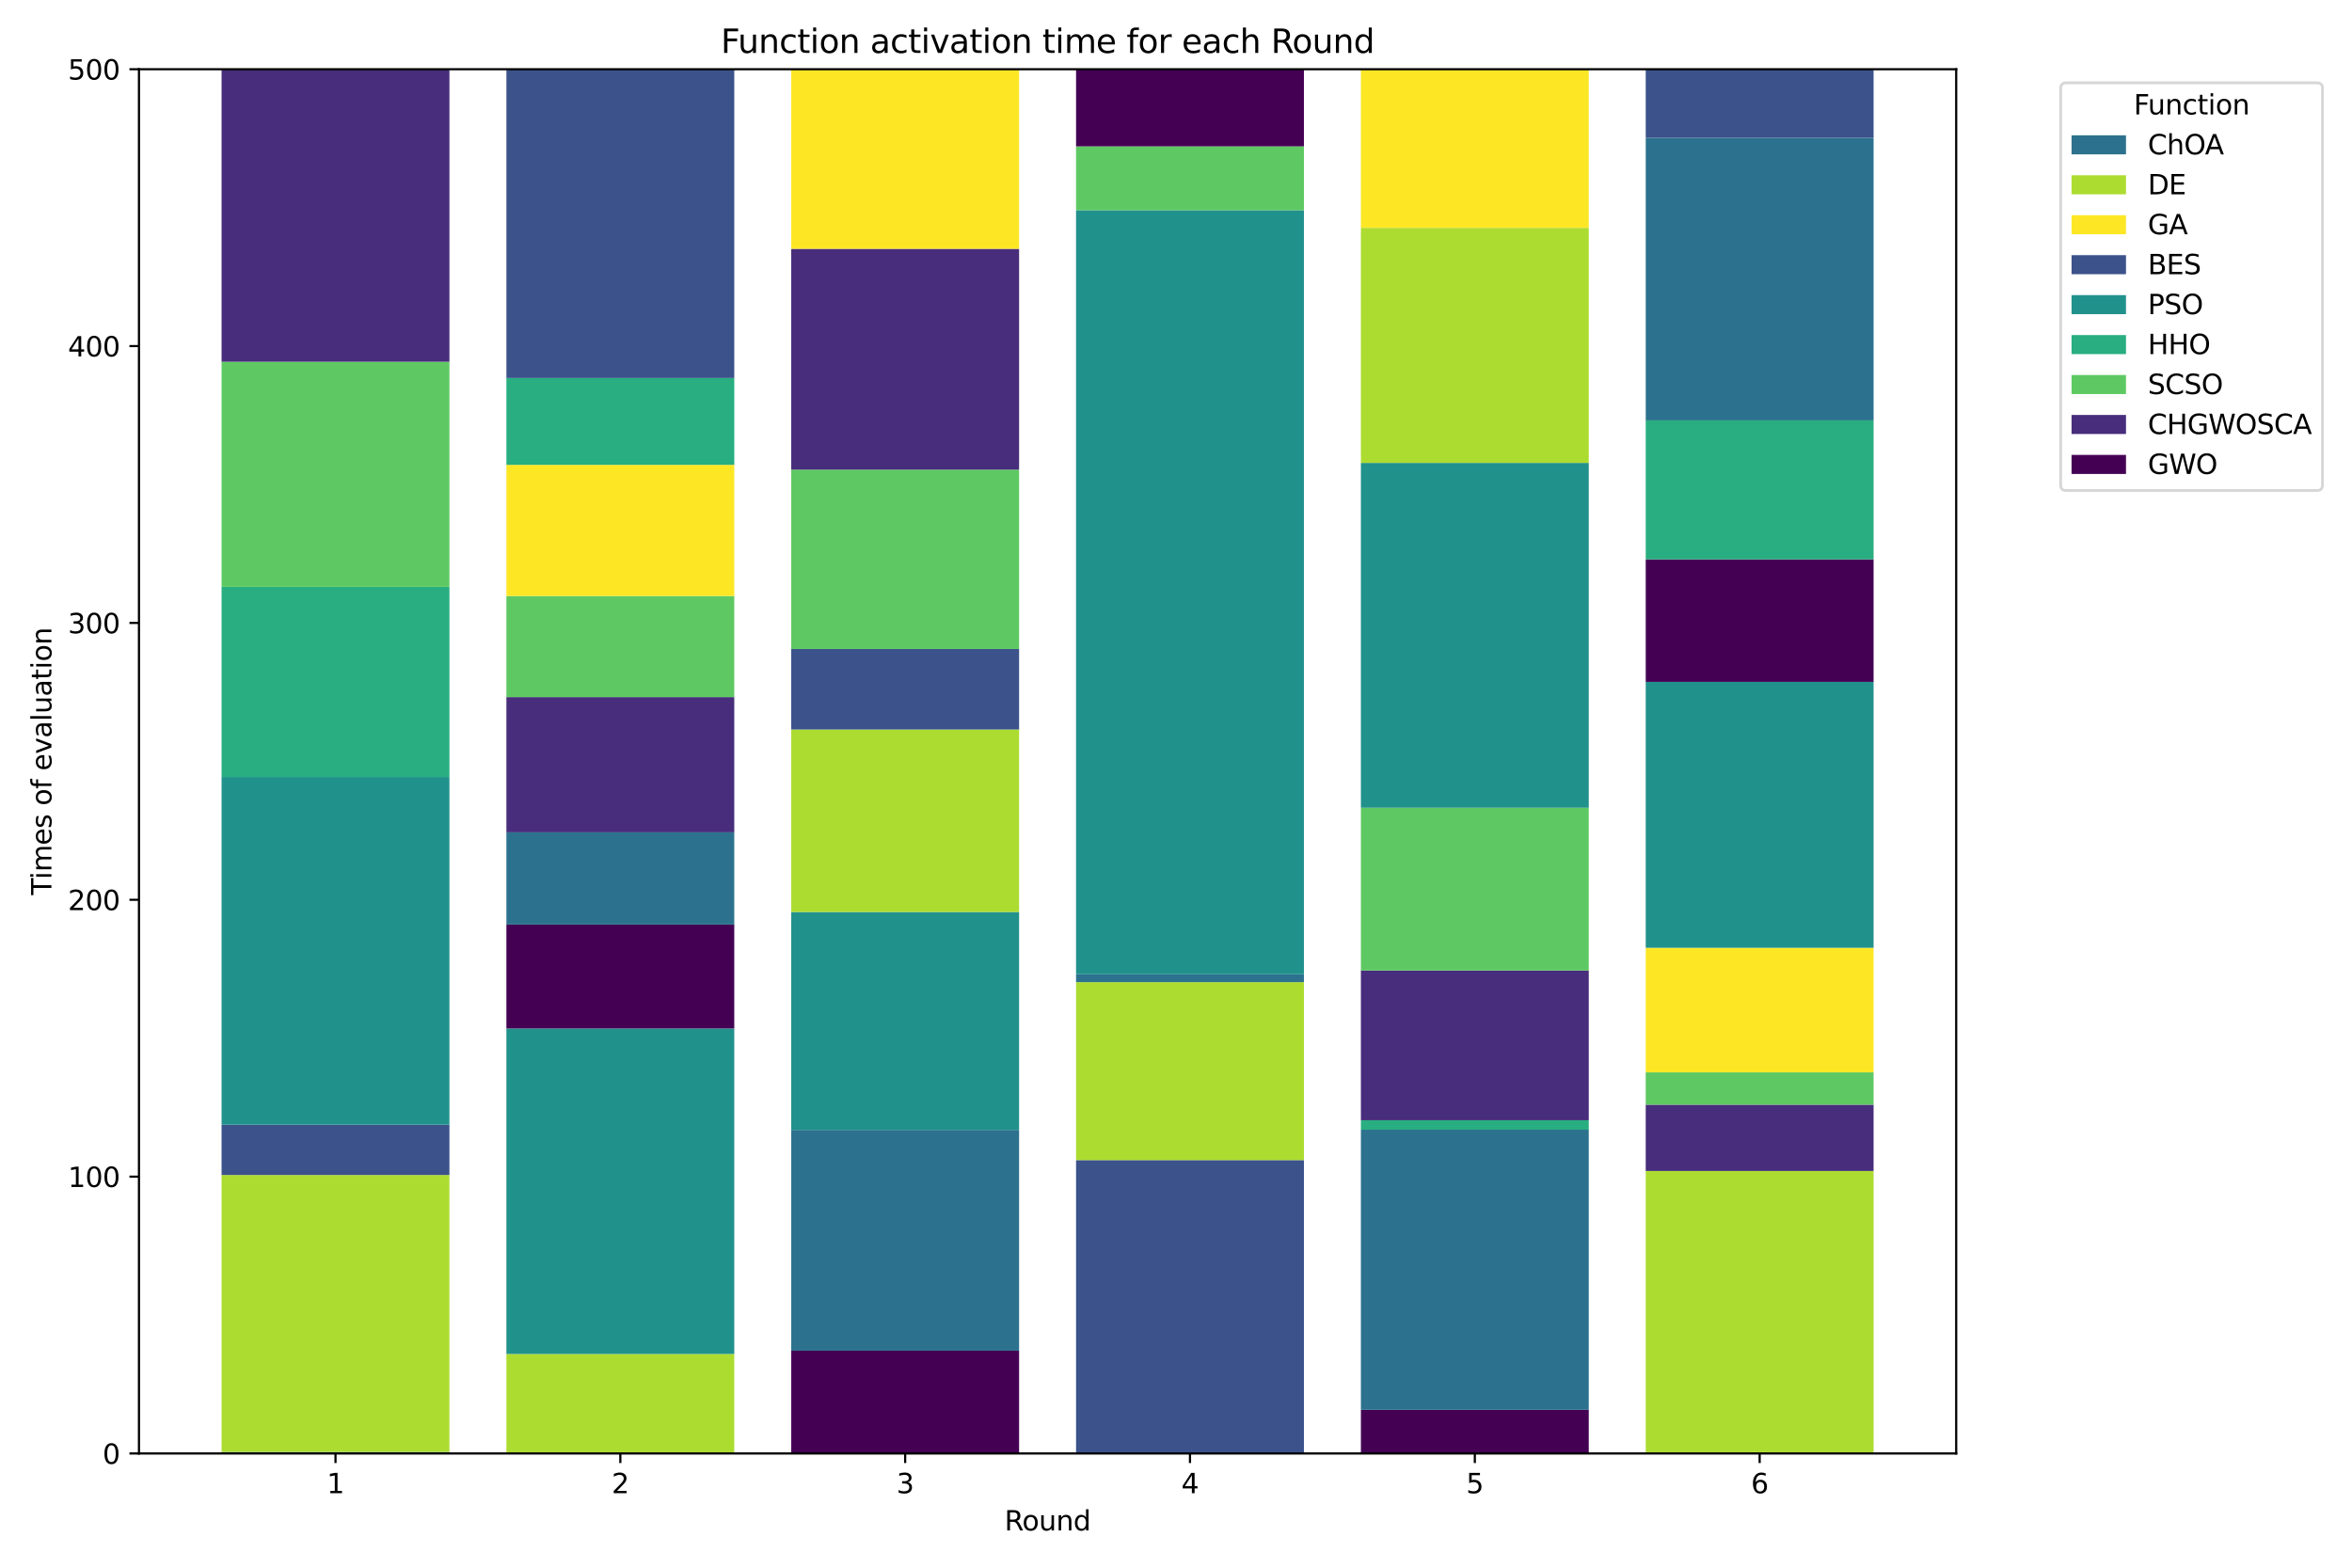 <?xml version="1.0" encoding="utf-8" standalone="no"?>
<!DOCTYPE svg PUBLIC "-//W3C//DTD SVG 1.1//EN"
  "http://www.w3.org/Graphics/SVG/1.1/DTD/svg11.dtd">
<svg xmlns:xlink="http://www.w3.org/1999/xlink" width="864pt" height="576pt" viewBox="0 0 864 576" xmlns="http://www.w3.org/2000/svg" version="1.1">
 <defs>
  <style type="text/css">*{stroke-linejoin: round; stroke-linecap: butt}</style>
 </defs>
 <g id="figure_1">
  <g id="patch_1">
   <path d="M 0 576 
L 864 576 
L 864 0 
L 0 0 
z
" style="fill: #ffffff"/>
  </g>
  <g id="axes_1">
   <g id="patch_2">
    <path d="M 51.05 534.04 
L 718.6 534.04 
L 718.6 25.44 
L 51.05 25.44 
z
" style="fill: #ffffff"/>
   </g>
   <g id="patch_3">
    <path d="M 81.393 534.04 
L 165.099 534.04 
L 165.099 533.476 
L 81.393 533.476 
z
" clip-path="url(#p4aff0334de)" style="fill: #2c728e"/>
   </g>
   <g id="patch_4">
    <path d="M 81.393 533.476 
L 165.099 533.476 
L 165.099 431.709 
L 81.393 431.709 
z
" clip-path="url(#p4aff0334de)" style="fill: #addc30"/>
   </g>
   <g id="patch_5">
    <path d="M 81.393 431.709 
L 165.099 431.709 
L 165.099 431.709 
L 81.393 431.709 
z
" clip-path="url(#p4aff0334de)" style="fill: #fde725"/>
   </g>
   <g id="patch_6">
    <path d="M 81.393 431.709 
L 165.099 431.709 
L 165.099 413.24 
L 81.393 413.24 
z
" clip-path="url(#p4aff0334de)" style="fill: #3b528b"/>
   </g>
   <g id="patch_7">
    <path d="M 81.393 413.24 
L 165.099 413.24 
L 165.099 285.485 
L 81.393 285.485 
z
" clip-path="url(#p4aff0334de)" style="fill: #21918c"/>
   </g>
   <g id="patch_8">
    <path d="M 81.393 285.485 
L 165.099 285.485 
L 165.099 215.614 
L 81.393 215.614 
z
" clip-path="url(#p4aff0334de)" style="fill: #28ae80"/>
   </g>
   <g id="patch_9">
    <path d="M 81.393 215.614 
L 165.099 215.614 
L 165.099 132.909 
L 81.393 132.909 
z
" clip-path="url(#p4aff0334de)" style="fill: #5ec962"/>
   </g>
   <g id="patch_10">
    <path d="M 81.393 132.909 
L 165.099 132.909 
L 165.099 25.44 
L 81.393 25.44 
z
" clip-path="url(#p4aff0334de)" style="fill: #472d7b"/>
   </g>
   <g id="patch_11">
    <path d="M 81.393 25.44 
L 165.099 25.44 
L 165.099 25.44 
L 81.393 25.44 
z
" clip-path="url(#p4aff0334de)" style="fill: #440154"/>
   </g>
   <g id="patch_12">
    <path d="M 186.025 534.04 
L 269.73 534.04 
L 269.73 497.482 
L 186.025 497.482 
z
" clip-path="url(#p4aff0334de)" style="fill: #addc30"/>
   </g>
   <g id="patch_13">
    <path d="M 186.025 497.482 
L 269.73 497.482 
L 269.73 377.882 
L 186.025 377.882 
z
" clip-path="url(#p4aff0334de)" style="fill: #21918c"/>
   </g>
   <g id="patch_14">
    <path d="M 186.025 377.882 
L 269.73 377.882 
L 269.73 339.694 
L 186.025 339.694 
z
" clip-path="url(#p4aff0334de)" style="fill: #440154"/>
   </g>
   <g id="patch_15">
    <path d="M 186.025 339.694 
L 269.73 339.694 
L 269.73 305.816 
L 186.025 305.816 
z
" clip-path="url(#p4aff0334de)" style="fill: #2c728e"/>
   </g>
   <g id="patch_16">
    <path d="M 186.025 305.816 
L 269.73 305.816 
L 269.73 256.133 
L 186.025 256.133 
z
" clip-path="url(#p4aff0334de)" style="fill: #472d7b"/>
   </g>
   <g id="patch_17">
    <path d="M 186.025 256.133 
L 269.73 256.133 
L 269.73 218.986 
L 186.025 218.986 
z
" clip-path="url(#p4aff0334de)" style="fill: #5ec962"/>
   </g>
   <g id="patch_18">
    <path d="M 186.025 218.986 
L 269.73 218.986 
L 269.73 170.788 
L 186.025 170.788 
z
" clip-path="url(#p4aff0334de)" style="fill: #fde725"/>
   </g>
   <g id="patch_19">
    <path d="M 186.025 170.788 
L 269.73 170.788 
L 269.73 138.895 
L 186.025 138.895 
z
" clip-path="url(#p4aff0334de)" style="fill: #28ae80"/>
   </g>
   <g id="patch_20">
    <path d="M 186.025 138.895 
L 269.73 138.895 
L 269.73 25.44 
L 186.025 25.44 
z
" clip-path="url(#p4aff0334de)" style="fill: #3b528b"/>
   </g>
   <g id="patch_21">
    <path d="M 290.657 534.04 
L 374.362 534.04 
L 374.362 496.277 
L 290.657 496.277 
z
" clip-path="url(#p4aff0334de)" style="fill: #440154"/>
   </g>
   <g id="patch_22">
    <path d="M 290.657 496.277 
L 374.362 496.277 
L 374.362 415.135 
L 290.657 415.135 
z
" clip-path="url(#p4aff0334de)" style="fill: #2c728e"/>
   </g>
   <g id="patch_23">
    <path d="M 290.657 415.135 
L 374.362 415.135 
L 374.362 415.135 
L 290.657 415.135 
z
" clip-path="url(#p4aff0334de)" style="fill: #28ae80"/>
   </g>
   <g id="patch_24">
    <path d="M 290.657 415.135 
L 374.362 415.135 
L 374.362 335.074 
L 290.657 335.074 
z
" clip-path="url(#p4aff0334de)" style="fill: #21918c"/>
   </g>
   <g id="patch_25">
    <path d="M 290.657 335.074 
L 374.362 335.074 
L 374.362 268.033 
L 290.657 268.033 
z
" clip-path="url(#p4aff0334de)" style="fill: #addc30"/>
   </g>
   <g id="patch_26">
    <path d="M 290.657 268.033 
L 374.362 268.033 
L 374.362 238.459 
L 290.657 238.459 
z
" clip-path="url(#p4aff0334de)" style="fill: #3b528b"/>
   </g>
   <g id="patch_27">
    <path d="M 290.657 238.459 
L 374.362 238.459 
L 374.362 172.562 
L 290.657 172.562 
z
" clip-path="url(#p4aff0334de)" style="fill: #5ec962"/>
   </g>
   <g id="patch_28">
    <path d="M 290.657 172.562 
L 374.362 172.562 
L 374.362 91.42 
L 290.657 91.42 
z
" clip-path="url(#p4aff0334de)" style="fill: #472d7b"/>
   </g>
   <g id="patch_29">
    <path d="M 290.657 91.42 
L 374.362 91.42 
L 374.362 25.44 
L 290.657 25.44 
z
" clip-path="url(#p4aff0334de)" style="fill: #fde725"/>
   </g>
   <g id="patch_30">
    <path d="M 395.288 534.04 
L 478.993 534.04 
L 478.993 426.24 
L 395.288 426.24 
z
" clip-path="url(#p4aff0334de)" style="fill: #3b528b"/>
   </g>
   <g id="patch_31">
    <path d="M 395.288 426.24 
L 478.993 426.24 
L 478.993 360.857 
L 395.288 360.857 
z
" clip-path="url(#p4aff0334de)" style="fill: #addc30"/>
   </g>
   <g id="patch_32">
    <path d="M 395.288 360.857 
L 478.993 360.857 
L 478.993 360.857 
L 395.288 360.857 
z
" clip-path="url(#p4aff0334de)" style="fill: #fde725"/>
   </g>
   <g id="patch_33">
    <path d="M 395.288 360.857 
L 478.993 360.857 
L 478.993 357.964 
L 395.288 357.964 
z
" clip-path="url(#p4aff0334de)" style="fill: #2c728e"/>
   </g>
   <g id="patch_34">
    <path d="M 395.288 357.964 
L 478.993 357.964 
L 478.993 77.224 
L 395.288 77.224 
z
" clip-path="url(#p4aff0334de)" style="fill: #21918c"/>
   </g>
   <g id="patch_35">
    <path d="M 395.288 77.224 
L 478.993 77.224 
L 478.993 77.224 
L 395.288 77.224 
z
" clip-path="url(#p4aff0334de)" style="fill: #28ae80"/>
   </g>
   <g id="patch_36">
    <path d="M 395.288 77.224 
L 478.993 77.224 
L 478.993 77.224 
L 395.288 77.224 
z
" clip-path="url(#p4aff0334de)" style="fill: #472d7b"/>
   </g>
   <g id="patch_37">
    <path d="M 395.288 77.224 
L 478.993 77.224 
L 478.993 53.772 
L 395.288 53.772 
z
" clip-path="url(#p4aff0334de)" style="fill: #5ec962"/>
   </g>
   <g id="patch_38">
    <path d="M 395.288 53.772 
L 478.993 53.772 
L 478.993 25.44 
L 395.288 25.44 
z
" clip-path="url(#p4aff0334de)" style="fill: #440154"/>
   </g>
   <g id="patch_39">
    <path d="M 499.92 534.04 
L 583.625 534.04 
L 583.625 517.993 
L 499.92 517.993 
z
" clip-path="url(#p4aff0334de)" style="fill: #440154"/>
   </g>
   <g id="patch_40">
    <path d="M 499.92 517.993 
L 583.625 517.993 
L 583.625 415.073 
L 499.92 415.073 
z
" clip-path="url(#p4aff0334de)" style="fill: #2c728e"/>
   </g>
   <g id="patch_41">
    <path d="M 499.92 415.073 
L 583.625 415.073 
L 583.625 411.594 
L 499.92 411.594 
z
" clip-path="url(#p4aff0334de)" style="fill: #28ae80"/>
   </g>
   <g id="patch_42">
    <path d="M 499.92 411.594 
L 583.625 411.594 
L 583.625 356.561 
L 499.92 356.561 
z
" clip-path="url(#p4aff0334de)" style="fill: #472d7b"/>
   </g>
   <g id="patch_43">
    <path d="M 499.92 356.561 
L 583.625 356.561 
L 583.625 356.561 
L 499.92 356.561 
z
" clip-path="url(#p4aff0334de)" style="fill: #3b528b"/>
   </g>
   <g id="patch_44">
    <path d="M 499.92 356.561 
L 583.625 356.561 
L 583.625 296.783 
L 499.92 296.783 
z
" clip-path="url(#p4aff0334de)" style="fill: #5ec962"/>
   </g>
   <g id="patch_45">
    <path d="M 499.92 296.783 
L 583.625 296.783 
L 583.625 170.084 
L 499.92 170.084 
z
" clip-path="url(#p4aff0334de)" style="fill: #21918c"/>
   </g>
   <g id="patch_46">
    <path d="M 499.92 170.084 
L 583.625 170.084 
L 583.625 83.714 
L 499.92 83.714 
z
" clip-path="url(#p4aff0334de)" style="fill: #addc30"/>
   </g>
   <g id="patch_47">
    <path d="M 499.92 83.714 
L 583.625 83.714 
L 583.625 25.44 
L 499.92 25.44 
z
" clip-path="url(#p4aff0334de)" style="fill: #fde725"/>
   </g>
   <g id="patch_48">
    <path d="M 604.551 534.04 
L 688.257 534.04 
L 688.257 430.233 
L 604.551 430.233 
z
" clip-path="url(#p4aff0334de)" style="fill: #addc30"/>
   </g>
   <g id="patch_49">
    <path d="M 604.551 430.233 
L 688.257 430.233 
L 688.257 405.88 
L 604.551 405.88 
z
" clip-path="url(#p4aff0334de)" style="fill: #472d7b"/>
   </g>
   <g id="patch_50">
    <path d="M 604.551 405.88 
L 688.257 405.88 
L 688.257 394.003 
L 604.551 394.003 
z
" clip-path="url(#p4aff0334de)" style="fill: #5ec962"/>
   </g>
   <g id="patch_51">
    <path d="M 604.551 394.003 
L 688.257 394.003 
L 688.257 348.238 
L 604.551 348.238 
z
" clip-path="url(#p4aff0334de)" style="fill: #fde725"/>
   </g>
   <g id="patch_52">
    <path d="M 604.551 348.238 
L 688.257 348.238 
L 688.257 250.541 
L 604.551 250.541 
z
" clip-path="url(#p4aff0334de)" style="fill: #21918c"/>
   </g>
   <g id="patch_53">
    <path d="M 604.551 250.541 
L 688.257 250.541 
L 688.257 205.508 
L 604.551 205.508 
z
" clip-path="url(#p4aff0334de)" style="fill: #440154"/>
   </g>
   <g id="patch_54">
    <path d="M 604.551 205.508 
L 688.257 205.508 
L 688.257 154.458 
L 604.551 154.458 
z
" clip-path="url(#p4aff0334de)" style="fill: #28ae80"/>
   </g>
   <g id="patch_55">
    <path d="M 604.551 154.458 
L 688.257 154.458 
L 688.257 50.652 
L 604.551 50.652 
z
" clip-path="url(#p4aff0334de)" style="fill: #2c728e"/>
   </g>
   <g id="patch_56">
    <path d="M 604.551 50.652 
L 688.257 50.652 
L 688.257 25.44 
L 604.551 25.44 
z
" clip-path="url(#p4aff0334de)" style="fill: #3b528b"/>
   </g>
   <g id="matplotlib.axis_1">
    <g id="xtick_1">
     <g id="line2d_1">
      <defs>
       <path id="m557714755a" d="M 0 0 
L 0 3.5 
" style="stroke: #000000; stroke-width: 0.8"/>
      </defs>
      <g>
       <use xlink:href="#m557714755a" x="123.246" y="534.04" style="stroke: #000000; stroke-width: 0.8"/>
      </g>
     </g>
     <g id="text_1">
      <!-- 1 -->
      <g transform="translate(120.065 548.638) scale(0.1 -0.1)">
       <defs>
        <path id="DejaVuSans-31" d="M 794 531 
L 1825 531 
L 1825 4091 
L 703 3866 
L 703 4441 
L 1819 4666 
L 2450 4666 
L 2450 531 
L 3481 531 
L 3481 0 
L 794 0 
L 794 531 
z
" transform="scale(0.016)"/>
       </defs>
       <use xlink:href="#DejaVuSans-31"/>
      </g>
     </g>
    </g>
    <g id="xtick_2">
     <g id="line2d_2">
      <g>
       <use xlink:href="#m557714755a" x="227.878" y="534.04" style="stroke: #000000; stroke-width: 0.8"/>
      </g>
     </g>
     <g id="text_2">
      <!-- 2 -->
      <g transform="translate(224.696 548.638) scale(0.1 -0.1)">
       <defs>
        <path id="DejaVuSans-32" d="M 1228 531 
L 3431 531 
L 3431 0 
L 469 0 
L 469 531 
Q 828 903 1448 1529 
Q 2069 2156 2228 2338 
Q 2531 2678 2651 2914 
Q 2772 3150 2772 3378 
Q 2772 3750 2511 3984 
Q 2250 4219 1831 4219 
Q 1534 4219 1204 4116 
Q 875 4013 500 3803 
L 500 4441 
Q 881 4594 1212 4672 
Q 1544 4750 1819 4750 
Q 2544 4750 2975 4387 
Q 3406 4025 3406 3419 
Q 3406 3131 3298 2873 
Q 3191 2616 2906 2266 
Q 2828 2175 2409 1742 
Q 1991 1309 1228 531 
z
" transform="scale(0.016)"/>
       </defs>
       <use xlink:href="#DejaVuSans-32"/>
      </g>
     </g>
    </g>
    <g id="xtick_3">
     <g id="line2d_3">
      <g>
       <use xlink:href="#m557714755a" x="332.509" y="534.04" style="stroke: #000000; stroke-width: 0.8"/>
      </g>
     </g>
     <g id="text_3">
      <!-- 3 -->
      <g transform="translate(329.328 548.638) scale(0.1 -0.1)">
       <defs>
        <path id="DejaVuSans-33" d="M 2597 2516 
Q 3050 2419 3304 2112 
Q 3559 1806 3559 1356 
Q 3559 666 3084 287 
Q 2609 -91 1734 -91 
Q 1441 -91 1130 -33 
Q 819 25 488 141 
L 488 750 
Q 750 597 1062 519 
Q 1375 441 1716 441 
Q 2309 441 2620 675 
Q 2931 909 2931 1356 
Q 2931 1769 2642 2001 
Q 2353 2234 1838 2234 
L 1294 2234 
L 1294 2753 
L 1863 2753 
Q 2328 2753 2575 2939 
Q 2822 3125 2822 3475 
Q 2822 3834 2567 4026 
Q 2313 4219 1838 4219 
Q 1578 4219 1281 4162 
Q 984 4106 628 3988 
L 628 4550 
Q 988 4650 1302 4700 
Q 1616 4750 1894 4750 
Q 2613 4750 3031 4423 
Q 3450 4097 3450 3541 
Q 3450 3153 3228 2886 
Q 3006 2619 2597 2516 
z
" transform="scale(0.016)"/>
       </defs>
       <use xlink:href="#DejaVuSans-33"/>
      </g>
     </g>
    </g>
    <g id="xtick_4">
     <g id="line2d_4">
      <g>
       <use xlink:href="#m557714755a" x="437.141" y="534.04" style="stroke: #000000; stroke-width: 0.8"/>
      </g>
     </g>
     <g id="text_4">
      <!-- 4 -->
      <g transform="translate(433.96 548.638) scale(0.1 -0.1)">
       <defs>
        <path id="DejaVuSans-34" d="M 2419 4116 
L 825 1625 
L 2419 1625 
L 2419 4116 
z
M 2253 4666 
L 3047 4666 
L 3047 1625 
L 3713 1625 
L 3713 1100 
L 3047 1100 
L 3047 0 
L 2419 0 
L 2419 1100 
L 313 1100 
L 313 1709 
L 2253 4666 
z
" transform="scale(0.016)"/>
       </defs>
       <use xlink:href="#DejaVuSans-34"/>
      </g>
     </g>
    </g>
    <g id="xtick_5">
     <g id="line2d_5">
      <g>
       <use xlink:href="#m557714755a" x="541.772" y="534.04" style="stroke: #000000; stroke-width: 0.8"/>
      </g>
     </g>
     <g id="text_5">
      <!-- 5 -->
      <g transform="translate(538.591 548.638) scale(0.1 -0.1)">
       <defs>
        <path id="DejaVuSans-35" d="M 691 4666 
L 3169 4666 
L 3169 4134 
L 1269 4134 
L 1269 2991 
Q 1406 3038 1543 3061 
Q 1681 3084 1819 3084 
Q 2600 3084 3056 2656 
Q 3513 2228 3513 1497 
Q 3513 744 3044 326 
Q 2575 -91 1722 -91 
Q 1428 -91 1123 -41 
Q 819 9 494 109 
L 494 744 
Q 775 591 1075 516 
Q 1375 441 1709 441 
Q 2250 441 2565 725 
Q 2881 1009 2881 1497 
Q 2881 1984 2565 2268 
Q 2250 2553 1709 2553 
Q 1456 2553 1204 2497 
Q 953 2441 691 2322 
L 691 4666 
z
" transform="scale(0.016)"/>
       </defs>
       <use xlink:href="#DejaVuSans-35"/>
      </g>
     </g>
    </g>
    <g id="xtick_6">
     <g id="line2d_6">
      <g>
       <use xlink:href="#m557714755a" x="646.404" y="534.04" style="stroke: #000000; stroke-width: 0.8"/>
      </g>
     </g>
     <g id="text_6">
      <!-- 6 -->
      <g transform="translate(643.223 548.638) scale(0.1 -0.1)">
       <defs>
        <path id="DejaVuSans-36" d="M 2113 2584 
Q 1688 2584 1439 2293 
Q 1191 2003 1191 1497 
Q 1191 994 1439 701 
Q 1688 409 2113 409 
Q 2538 409 2786 701 
Q 3034 994 3034 1497 
Q 3034 2003 2786 2293 
Q 2538 2584 2113 2584 
z
M 3366 4563 
L 3366 3988 
Q 3128 4100 2886 4159 
Q 2644 4219 2406 4219 
Q 1781 4219 1451 3797 
Q 1122 3375 1075 2522 
Q 1259 2794 1537 2939 
Q 1816 3084 2150 3084 
Q 2853 3084 3261 2657 
Q 3669 2231 3669 1497 
Q 3669 778 3244 343 
Q 2819 -91 2113 -91 
Q 1303 -91 875 529 
Q 447 1150 447 2328 
Q 447 3434 972 4092 
Q 1497 4750 2381 4750 
Q 2619 4750 2861 4703 
Q 3103 4656 3366 4563 
z
" transform="scale(0.016)"/>
       </defs>
       <use xlink:href="#DejaVuSans-36"/>
      </g>
     </g>
    </g>
    <g id="text_7">
     <!-- Round -->
     <g transform="translate(369.005 562.317) scale(0.1 -0.1)">
      <defs>
       <path id="DejaVuSans-52" d="M 2841 2188 
Q 3044 2119 3236 1894 
Q 3428 1669 3622 1275 
L 4263 0 
L 3584 0 
L 2988 1197 
Q 2756 1666 2539 1819 
Q 2322 1972 1947 1972 
L 1259 1972 
L 1259 0 
L 628 0 
L 628 4666 
L 2053 4666 
Q 2853 4666 3247 4331 
Q 3641 3997 3641 3322 
Q 3641 2881 3436 2590 
Q 3231 2300 2841 2188 
z
M 1259 4147 
L 1259 2491 
L 2053 2491 
Q 2509 2491 2742 2702 
Q 2975 2913 2975 3322 
Q 2975 3731 2742 3939 
Q 2509 4147 2053 4147 
L 1259 4147 
z
" transform="scale(0.016)"/>
       <path id="DejaVuSans-6f" d="M 1959 3097 
Q 1497 3097 1228 2736 
Q 959 2375 959 1747 
Q 959 1119 1226 758 
Q 1494 397 1959 397 
Q 2419 397 2687 759 
Q 2956 1122 2956 1747 
Q 2956 2369 2687 2733 
Q 2419 3097 1959 3097 
z
M 1959 3584 
Q 2709 3584 3137 3096 
Q 3566 2609 3566 1747 
Q 3566 888 3137 398 
Q 2709 -91 1959 -91 
Q 1206 -91 779 398 
Q 353 888 353 1747 
Q 353 2609 779 3096 
Q 1206 3584 1959 3584 
z
" transform="scale(0.016)"/>
       <path id="DejaVuSans-75" d="M 544 1381 
L 544 3500 
L 1119 3500 
L 1119 1403 
Q 1119 906 1312 657 
Q 1506 409 1894 409 
Q 2359 409 2629 706 
Q 2900 1003 2900 1516 
L 2900 3500 
L 3475 3500 
L 3475 0 
L 2900 0 
L 2900 538 
Q 2691 219 2414 64 
Q 2138 -91 1772 -91 
Q 1169 -91 856 284 
Q 544 659 544 1381 
z
M 1991 3584 
L 1991 3584 
z
" transform="scale(0.016)"/>
       <path id="DejaVuSans-6e" d="M 3513 2113 
L 3513 0 
L 2938 0 
L 2938 2094 
Q 2938 2591 2744 2837 
Q 2550 3084 2163 3084 
Q 1697 3084 1428 2787 
Q 1159 2491 1159 1978 
L 1159 0 
L 581 0 
L 581 3500 
L 1159 3500 
L 1159 2956 
Q 1366 3272 1645 3428 
Q 1925 3584 2291 3584 
Q 2894 3584 3203 3211 
Q 3513 2838 3513 2113 
z
" transform="scale(0.016)"/>
       <path id="DejaVuSans-64" d="M 2906 2969 
L 2906 4863 
L 3481 4863 
L 3481 0 
L 2906 0 
L 2906 525 
Q 2725 213 2448 61 
Q 2172 -91 1784 -91 
Q 1150 -91 751 415 
Q 353 922 353 1747 
Q 353 2572 751 3078 
Q 1150 3584 1784 3584 
Q 2172 3584 2448 3432 
Q 2725 3281 2906 2969 
z
M 947 1747 
Q 947 1113 1208 752 
Q 1469 391 1925 391 
Q 2381 391 2643 752 
Q 2906 1113 2906 1747 
Q 2906 2381 2643 2742 
Q 2381 3103 1925 3103 
Q 1469 3103 1208 2742 
Q 947 2381 947 1747 
z
" transform="scale(0.016)"/>
      </defs>
      <use xlink:href="#DejaVuSans-52"/>
      <use xlink:href="#DejaVuSans-6f" transform="translate(64.982 0)"/>
      <use xlink:href="#DejaVuSans-75" transform="translate(126.164 0)"/>
      <use xlink:href="#DejaVuSans-6e" transform="translate(189.543 0)"/>
      <use xlink:href="#DejaVuSans-64" transform="translate(252.922 0)"/>
     </g>
    </g>
   </g>
   <g id="matplotlib.axis_2">
    <g id="ytick_1">
     <g id="line2d_7">
      <defs>
       <path id="m1e19636b7c" d="M 0 0 
L -3.5 0 
" style="stroke: #000000; stroke-width: 0.8"/>
      </defs>
      <g>
       <use xlink:href="#m1e19636b7c" x="51.05" y="534.04" style="stroke: #000000; stroke-width: 0.8"/>
      </g>
     </g>
     <g id="text_8">
      <!-- 0 -->
      <g transform="translate(37.688 537.839) scale(0.1 -0.1)">
       <defs>
        <path id="DejaVuSans-30" d="M 2034 4250 
Q 1547 4250 1301 3770 
Q 1056 3291 1056 2328 
Q 1056 1369 1301 889 
Q 1547 409 2034 409 
Q 2525 409 2770 889 
Q 3016 1369 3016 2328 
Q 3016 3291 2770 3770 
Q 2525 4250 2034 4250 
z
M 2034 4750 
Q 2819 4750 3233 4129 
Q 3647 3509 3647 2328 
Q 3647 1150 3233 529 
Q 2819 -91 2034 -91 
Q 1250 -91 836 529 
Q 422 1150 422 2328 
Q 422 3509 836 4129 
Q 1250 4750 2034 4750 
z
" transform="scale(0.016)"/>
       </defs>
       <use xlink:href="#DejaVuSans-30"/>
      </g>
     </g>
    </g>
    <g id="ytick_2">
     <g id="line2d_8">
      <g>
       <use xlink:href="#m1e19636b7c" x="51.05" y="432.32" style="stroke: #000000; stroke-width: 0.8"/>
      </g>
     </g>
     <g id="text_9">
      <!-- 100 -->
      <g transform="translate(24.962 436.119) scale(0.1 -0.1)">
       <use xlink:href="#DejaVuSans-31"/>
       <use xlink:href="#DejaVuSans-30" transform="translate(63.623 0)"/>
       <use xlink:href="#DejaVuSans-30" transform="translate(127.246 0)"/>
      </g>
     </g>
    </g>
    <g id="ytick_3">
     <g id="line2d_9">
      <g>
       <use xlink:href="#m1e19636b7c" x="51.05" y="330.6" style="stroke: #000000; stroke-width: 0.8"/>
      </g>
     </g>
     <g id="text_10">
      <!-- 200 -->
      <g transform="translate(24.962 334.399) scale(0.1 -0.1)">
       <use xlink:href="#DejaVuSans-32"/>
       <use xlink:href="#DejaVuSans-30" transform="translate(63.623 0)"/>
       <use xlink:href="#DejaVuSans-30" transform="translate(127.246 0)"/>
      </g>
     </g>
    </g>
    <g id="ytick_4">
     <g id="line2d_10">
      <g>
       <use xlink:href="#m1e19636b7c" x="51.05" y="228.88" style="stroke: #000000; stroke-width: 0.8"/>
      </g>
     </g>
     <g id="text_11">
      <!-- 300 -->
      <g transform="translate(24.962 232.679) scale(0.1 -0.1)">
       <use xlink:href="#DejaVuSans-33"/>
       <use xlink:href="#DejaVuSans-30" transform="translate(63.623 0)"/>
       <use xlink:href="#DejaVuSans-30" transform="translate(127.246 0)"/>
      </g>
     </g>
    </g>
    <g id="ytick_5">
     <g id="line2d_11">
      <g>
       <use xlink:href="#m1e19636b7c" x="51.05" y="127.16" style="stroke: #000000; stroke-width: 0.8"/>
      </g>
     </g>
     <g id="text_12">
      <!-- 400 -->
      <g transform="translate(24.962 130.959) scale(0.1 -0.1)">
       <use xlink:href="#DejaVuSans-34"/>
       <use xlink:href="#DejaVuSans-30" transform="translate(63.623 0)"/>
       <use xlink:href="#DejaVuSans-30" transform="translate(127.246 0)"/>
      </g>
     </g>
    </g>
    <g id="ytick_6">
     <g id="line2d_12">
      <g>
       <use xlink:href="#m1e19636b7c" x="51.05" y="25.44" style="stroke: #000000; stroke-width: 0.8"/>
      </g>
     </g>
     <g id="text_13">
      <!-- 500 -->
      <g transform="translate(24.962 29.239) scale(0.1 -0.1)">
       <use xlink:href="#DejaVuSans-35"/>
       <use xlink:href="#DejaVuSans-30" transform="translate(63.623 0)"/>
       <use xlink:href="#DejaVuSans-30" transform="translate(127.246 0)"/>
      </g>
     </g>
    </g>
    <g id="text_14">
     <!-- Times of evaluation -->
     <g transform="translate(18.883 328.875) rotate(-90) scale(0.1 -0.1)">
      <defs>
       <path id="DejaVuSans-54" d="M -19 4666 
L 3928 4666 
L 3928 4134 
L 2272 4134 
L 2272 0 
L 1638 0 
L 1638 4134 
L -19 4134 
L -19 4666 
z
" transform="scale(0.016)"/>
       <path id="DejaVuSans-69" d="M 603 3500 
L 1178 3500 
L 1178 0 
L 603 0 
L 603 3500 
z
M 603 4863 
L 1178 4863 
L 1178 4134 
L 603 4134 
L 603 4863 
z
" transform="scale(0.016)"/>
       <path id="DejaVuSans-6d" d="M 3328 2828 
Q 3544 3216 3844 3400 
Q 4144 3584 4550 3584 
Q 5097 3584 5394 3201 
Q 5691 2819 5691 2113 
L 5691 0 
L 5113 0 
L 5113 2094 
Q 5113 2597 4934 2840 
Q 4756 3084 4391 3084 
Q 3944 3084 3684 2787 
Q 3425 2491 3425 1978 
L 3425 0 
L 2847 0 
L 2847 2094 
Q 2847 2600 2669 2842 
Q 2491 3084 2119 3084 
Q 1678 3084 1418 2786 
Q 1159 2488 1159 1978 
L 1159 0 
L 581 0 
L 581 3500 
L 1159 3500 
L 1159 2956 
Q 1356 3278 1631 3431 
Q 1906 3584 2284 3584 
Q 2666 3584 2933 3390 
Q 3200 3197 3328 2828 
z
" transform="scale(0.016)"/>
       <path id="DejaVuSans-65" d="M 3597 1894 
L 3597 1613 
L 953 1613 
Q 991 1019 1311 708 
Q 1631 397 2203 397 
Q 2534 397 2845 478 
Q 3156 559 3463 722 
L 3463 178 
Q 3153 47 2828 -22 
Q 2503 -91 2169 -91 
Q 1331 -91 842 396 
Q 353 884 353 1716 
Q 353 2575 817 3079 
Q 1281 3584 2069 3584 
Q 2775 3584 3186 3129 
Q 3597 2675 3597 1894 
z
M 3022 2063 
Q 3016 2534 2758 2815 
Q 2500 3097 2075 3097 
Q 1594 3097 1305 2825 
Q 1016 2553 972 2059 
L 3022 2063 
z
" transform="scale(0.016)"/>
       <path id="DejaVuSans-73" d="M 2834 3397 
L 2834 2853 
Q 2591 2978 2328 3040 
Q 2066 3103 1784 3103 
Q 1356 3103 1142 2972 
Q 928 2841 928 2578 
Q 928 2378 1081 2264 
Q 1234 2150 1697 2047 
L 1894 2003 
Q 2506 1872 2764 1633 
Q 3022 1394 3022 966 
Q 3022 478 2636 193 
Q 2250 -91 1575 -91 
Q 1294 -91 989 -36 
Q 684 19 347 128 
L 347 722 
Q 666 556 975 473 
Q 1284 391 1588 391 
Q 1994 391 2212 530 
Q 2431 669 2431 922 
Q 2431 1156 2273 1281 
Q 2116 1406 1581 1522 
L 1381 1569 
Q 847 1681 609 1914 
Q 372 2147 372 2553 
Q 372 3047 722 3315 
Q 1072 3584 1716 3584 
Q 2034 3584 2315 3537 
Q 2597 3491 2834 3397 
z
" transform="scale(0.016)"/>
       <path id="DejaVuSans-20" transform="scale(0.016)"/>
       <path id="DejaVuSans-66" d="M 2375 4863 
L 2375 4384 
L 1825 4384 
Q 1516 4384 1395 4259 
Q 1275 4134 1275 3809 
L 1275 3500 
L 2222 3500 
L 2222 3053 
L 1275 3053 
L 1275 0 
L 697 0 
L 697 3053 
L 147 3053 
L 147 3500 
L 697 3500 
L 697 3744 
Q 697 4328 969 4595 
Q 1241 4863 1831 4863 
L 2375 4863 
z
" transform="scale(0.016)"/>
       <path id="DejaVuSans-76" d="M 191 3500 
L 800 3500 
L 1894 563 
L 2988 3500 
L 3597 3500 
L 2284 0 
L 1503 0 
L 191 3500 
z
" transform="scale(0.016)"/>
       <path id="DejaVuSans-61" d="M 2194 1759 
Q 1497 1759 1228 1600 
Q 959 1441 959 1056 
Q 959 750 1161 570 
Q 1363 391 1709 391 
Q 2188 391 2477 730 
Q 2766 1069 2766 1631 
L 2766 1759 
L 2194 1759 
z
M 3341 1997 
L 3341 0 
L 2766 0 
L 2766 531 
Q 2569 213 2275 61 
Q 1981 -91 1556 -91 
Q 1019 -91 701 211 
Q 384 513 384 1019 
Q 384 1609 779 1909 
Q 1175 2209 1959 2209 
L 2766 2209 
L 2766 2266 
Q 2766 2663 2505 2880 
Q 2244 3097 1772 3097 
Q 1472 3097 1187 3025 
Q 903 2953 641 2809 
L 641 3341 
Q 956 3463 1253 3523 
Q 1550 3584 1831 3584 
Q 2591 3584 2966 3190 
Q 3341 2797 3341 1997 
z
" transform="scale(0.016)"/>
       <path id="DejaVuSans-6c" d="M 603 4863 
L 1178 4863 
L 1178 0 
L 603 0 
L 603 4863 
z
" transform="scale(0.016)"/>
       <path id="DejaVuSans-74" d="M 1172 4494 
L 1172 3500 
L 2356 3500 
L 2356 3053 
L 1172 3053 
L 1172 1153 
Q 1172 725 1289 603 
Q 1406 481 1766 481 
L 2356 481 
L 2356 0 
L 1766 0 
Q 1100 0 847 248 
Q 594 497 594 1153 
L 594 3053 
L 172 3053 
L 172 3500 
L 594 3500 
L 594 4494 
L 1172 4494 
z
" transform="scale(0.016)"/>
      </defs>
      <use xlink:href="#DejaVuSans-54"/>
      <use xlink:href="#DejaVuSans-69" transform="translate(57.959 0)"/>
      <use xlink:href="#DejaVuSans-6d" transform="translate(85.742 0)"/>
      <use xlink:href="#DejaVuSans-65" transform="translate(183.154 0)"/>
      <use xlink:href="#DejaVuSans-73" transform="translate(244.678 0)"/>
      <use xlink:href="#DejaVuSans-20" transform="translate(296.777 0)"/>
      <use xlink:href="#DejaVuSans-6f" transform="translate(328.564 0)"/>
      <use xlink:href="#DejaVuSans-66" transform="translate(389.746 0)"/>
      <use xlink:href="#DejaVuSans-20" transform="translate(424.951 0)"/>
      <use xlink:href="#DejaVuSans-65" transform="translate(456.738 0)"/>
      <use xlink:href="#DejaVuSans-76" transform="translate(518.262 0)"/>
      <use xlink:href="#DejaVuSans-61" transform="translate(577.441 0)"/>
      <use xlink:href="#DejaVuSans-6c" transform="translate(638.721 0)"/>
      <use xlink:href="#DejaVuSans-75" transform="translate(666.504 0)"/>
      <use xlink:href="#DejaVuSans-61" transform="translate(729.883 0)"/>
      <use xlink:href="#DejaVuSans-74" transform="translate(791.162 0)"/>
      <use xlink:href="#DejaVuSans-69" transform="translate(830.371 0)"/>
      <use xlink:href="#DejaVuSans-6f" transform="translate(858.154 0)"/>
      <use xlink:href="#DejaVuSans-6e" transform="translate(919.336 0)"/>
     </g>
    </g>
   </g>
   <g id="patch_57">
    <path d="M 51.05 534.04 
L 51.05 25.44 
" style="fill: none; stroke: #000000; stroke-width: 0.8; stroke-linejoin: miter; stroke-linecap: square"/>
   </g>
   <g id="patch_58">
    <path d="M 718.6 534.04 
L 718.6 25.44 
" style="fill: none; stroke: #000000; stroke-width: 0.8; stroke-linejoin: miter; stroke-linecap: square"/>
   </g>
   <g id="patch_59">
    <path d="M 51.05 534.04 
L 718.6 534.04 
" style="fill: none; stroke: #000000; stroke-width: 0.8; stroke-linejoin: miter; stroke-linecap: square"/>
   </g>
   <g id="patch_60">
    <path d="M 51.05 25.44 
L 718.6 25.44 
" style="fill: none; stroke: #000000; stroke-width: 0.8; stroke-linejoin: miter; stroke-linecap: square"/>
   </g>
   <g id="text_15">
    <!-- Function activation time for each Round -->
    <g transform="translate(264.797 19.44) scale(0.12 -0.12)">
     <defs>
      <path id="DejaVuSans-46" d="M 628 4666 
L 3309 4666 
L 3309 4134 
L 1259 4134 
L 1259 2759 
L 3109 2759 
L 3109 2228 
L 1259 2228 
L 1259 0 
L 628 0 
L 628 4666 
z
" transform="scale(0.016)"/>
      <path id="DejaVuSans-63" d="M 3122 3366 
L 3122 2828 
Q 2878 2963 2633 3030 
Q 2388 3097 2138 3097 
Q 1578 3097 1268 2742 
Q 959 2388 959 1747 
Q 959 1106 1268 751 
Q 1578 397 2138 397 
Q 2388 397 2633 464 
Q 2878 531 3122 666 
L 3122 134 
Q 2881 22 2623 -34 
Q 2366 -91 2075 -91 
Q 1284 -91 818 406 
Q 353 903 353 1747 
Q 353 2603 823 3093 
Q 1294 3584 2113 3584 
Q 2378 3584 2631 3529 
Q 2884 3475 3122 3366 
z
" transform="scale(0.016)"/>
      <path id="DejaVuSans-72" d="M 2631 2963 
Q 2534 3019 2420 3045 
Q 2306 3072 2169 3072 
Q 1681 3072 1420 2755 
Q 1159 2438 1159 1844 
L 1159 0 
L 581 0 
L 581 3500 
L 1159 3500 
L 1159 2956 
Q 1341 3275 1631 3429 
Q 1922 3584 2338 3584 
Q 2397 3584 2469 3576 
Q 2541 3569 2628 3553 
L 2631 2963 
z
" transform="scale(0.016)"/>
      <path id="DejaVuSans-68" d="M 3513 2113 
L 3513 0 
L 2938 0 
L 2938 2094 
Q 2938 2591 2744 2837 
Q 2550 3084 2163 3084 
Q 1697 3084 1428 2787 
Q 1159 2491 1159 1978 
L 1159 0 
L 581 0 
L 581 4863 
L 1159 4863 
L 1159 2956 
Q 1366 3272 1645 3428 
Q 1925 3584 2291 3584 
Q 2894 3584 3203 3211 
Q 3513 2838 3513 2113 
z
" transform="scale(0.016)"/>
     </defs>
     <use xlink:href="#DejaVuSans-46"/>
     <use xlink:href="#DejaVuSans-75" transform="translate(52.02 0)"/>
     <use xlink:href="#DejaVuSans-6e" transform="translate(115.398 0)"/>
     <use xlink:href="#DejaVuSans-63" transform="translate(178.777 0)"/>
     <use xlink:href="#DejaVuSans-74" transform="translate(233.758 0)"/>
     <use xlink:href="#DejaVuSans-69" transform="translate(272.967 0)"/>
     <use xlink:href="#DejaVuSans-6f" transform="translate(300.75 0)"/>
     <use xlink:href="#DejaVuSans-6e" transform="translate(361.932 0)"/>
     <use xlink:href="#DejaVuSans-20" transform="translate(425.311 0)"/>
     <use xlink:href="#DejaVuSans-61" transform="translate(457.098 0)"/>
     <use xlink:href="#DejaVuSans-63" transform="translate(518.377 0)"/>
     <use xlink:href="#DejaVuSans-74" transform="translate(573.357 0)"/>
     <use xlink:href="#DejaVuSans-69" transform="translate(612.566 0)"/>
     <use xlink:href="#DejaVuSans-76" transform="translate(640.35 0)"/>
     <use xlink:href="#DejaVuSans-61" transform="translate(699.529 0)"/>
     <use xlink:href="#DejaVuSans-74" transform="translate(760.809 0)"/>
     <use xlink:href="#DejaVuSans-69" transform="translate(800.018 0)"/>
     <use xlink:href="#DejaVuSans-6f" transform="translate(827.801 0)"/>
     <use xlink:href="#DejaVuSans-6e" transform="translate(888.982 0)"/>
     <use xlink:href="#DejaVuSans-20" transform="translate(952.361 0)"/>
     <use xlink:href="#DejaVuSans-74" transform="translate(984.148 0)"/>
     <use xlink:href="#DejaVuSans-69" transform="translate(1023.357 0)"/>
     <use xlink:href="#DejaVuSans-6d" transform="translate(1051.141 0)"/>
     <use xlink:href="#DejaVuSans-65" transform="translate(1148.553 0)"/>
     <use xlink:href="#DejaVuSans-20" transform="translate(1210.076 0)"/>
     <use xlink:href="#DejaVuSans-66" transform="translate(1241.863 0)"/>
     <use xlink:href="#DejaVuSans-6f" transform="translate(1277.068 0)"/>
     <use xlink:href="#DejaVuSans-72" transform="translate(1338.25 0)"/>
     <use xlink:href="#DejaVuSans-20" transform="translate(1379.363 0)"/>
     <use xlink:href="#DejaVuSans-65" transform="translate(1411.15 0)"/>
     <use xlink:href="#DejaVuSans-61" transform="translate(1472.674 0)"/>
     <use xlink:href="#DejaVuSans-63" transform="translate(1533.953 0)"/>
     <use xlink:href="#DejaVuSans-68" transform="translate(1588.934 0)"/>
     <use xlink:href="#DejaVuSans-20" transform="translate(1652.312 0)"/>
     <use xlink:href="#DejaVuSans-52" transform="translate(1684.1 0)"/>
     <use xlink:href="#DejaVuSans-6f" transform="translate(1749.082 0)"/>
     <use xlink:href="#DejaVuSans-75" transform="translate(1810.264 0)"/>
     <use xlink:href="#DejaVuSans-6e" transform="translate(1873.643 0)"/>
     <use xlink:href="#DejaVuSans-64" transform="translate(1937.021 0)"/>
    </g>
   </g>
   <g id="legend_1">
    <g id="patch_61">
     <path d="M 758.977 180.221 
L 851.16 180.221 
Q 853.16 180.221 853.16 178.221 
L 853.16 32.44 
Q 853.16 30.44 851.16 30.44 
L 758.977 30.44 
Q 756.977 30.44 756.977 32.44 
L 756.977 178.221 
Q 756.977 180.221 758.977 180.221 
z
" style="fill: #ffffff; opacity: 0.8; stroke: #cccccc; stroke-linejoin: miter"/>
    </g>
    <g id="text_16">
     <!-- Function -->
     <g transform="translate(783.804 42.038) scale(0.1 -0.1)">
      <use xlink:href="#DejaVuSans-46"/>
      <use xlink:href="#DejaVuSans-75" transform="translate(52.02 0)"/>
      <use xlink:href="#DejaVuSans-6e" transform="translate(115.398 0)"/>
      <use xlink:href="#DejaVuSans-63" transform="translate(178.777 0)"/>
      <use xlink:href="#DejaVuSans-74" transform="translate(233.758 0)"/>
      <use xlink:href="#DejaVuSans-69" transform="translate(272.967 0)"/>
      <use xlink:href="#DejaVuSans-6f" transform="translate(300.75 0)"/>
      <use xlink:href="#DejaVuSans-6e" transform="translate(361.932 0)"/>
     </g>
    </g>
    <g id="patch_62">
     <path d="M 760.977 56.717 
L 780.977 56.717 
L 780.977 49.717 
L 760.977 49.717 
z
" style="fill: #2c728e"/>
    </g>
    <g id="text_17">
     <!-- ChOA -->
     <g transform="translate(788.977 56.717) scale(0.1 -0.1)">
      <defs>
       <path id="DejaVuSans-43" d="M 4122 4306 
L 4122 3641 
Q 3803 3938 3442 4084 
Q 3081 4231 2675 4231 
Q 1875 4231 1450 3742 
Q 1025 3253 1025 2328 
Q 1025 1406 1450 917 
Q 1875 428 2675 428 
Q 3081 428 3442 575 
Q 3803 722 4122 1019 
L 4122 359 
Q 3791 134 3420 21 
Q 3050 -91 2638 -91 
Q 1578 -91 968 557 
Q 359 1206 359 2328 
Q 359 3453 968 4101 
Q 1578 4750 2638 4750 
Q 3056 4750 3426 4639 
Q 3797 4528 4122 4306 
z
" transform="scale(0.016)"/>
       <path id="DejaVuSans-4f" d="M 2522 4238 
Q 1834 4238 1429 3725 
Q 1025 3213 1025 2328 
Q 1025 1447 1429 934 
Q 1834 422 2522 422 
Q 3209 422 3611 934 
Q 4013 1447 4013 2328 
Q 4013 3213 3611 3725 
Q 3209 4238 2522 4238 
z
M 2522 4750 
Q 3503 4750 4090 4092 
Q 4678 3434 4678 2328 
Q 4678 1225 4090 567 
Q 3503 -91 2522 -91 
Q 1538 -91 948 565 
Q 359 1222 359 2328 
Q 359 3434 948 4092 
Q 1538 4750 2522 4750 
z
" transform="scale(0.016)"/>
       <path id="DejaVuSans-41" d="M 2188 4044 
L 1331 1722 
L 3047 1722 
L 2188 4044 
z
M 1831 4666 
L 2547 4666 
L 4325 0 
L 3669 0 
L 3244 1197 
L 1141 1197 
L 716 0 
L 50 0 
L 1831 4666 
z
" transform="scale(0.016)"/>
      </defs>
      <use xlink:href="#DejaVuSans-43"/>
      <use xlink:href="#DejaVuSans-68" transform="translate(69.824 0)"/>
      <use xlink:href="#DejaVuSans-4f" transform="translate(133.203 0)"/>
      <use xlink:href="#DejaVuSans-41" transform="translate(210.164 0)"/>
     </g>
    </g>
    <g id="patch_63">
     <path d="M 760.977 71.395 
L 780.977 71.395 
L 780.977 64.395 
L 760.977 64.395 
z
" style="fill: #addc30"/>
    </g>
    <g id="text_18">
     <!-- DE -->
     <g transform="translate(788.977 71.395) scale(0.1 -0.1)">
      <defs>
       <path id="DejaVuSans-44" d="M 1259 4147 
L 1259 519 
L 2022 519 
Q 2988 519 3436 956 
Q 3884 1394 3884 2338 
Q 3884 3275 3436 3711 
Q 2988 4147 2022 4147 
L 1259 4147 
z
M 628 4666 
L 1925 4666 
Q 3281 4666 3915 4102 
Q 4550 3538 4550 2338 
Q 4550 1131 3912 565 
Q 3275 0 1925 0 
L 628 0 
L 628 4666 
z
" transform="scale(0.016)"/>
       <path id="DejaVuSans-45" d="M 628 4666 
L 3578 4666 
L 3578 4134 
L 1259 4134 
L 1259 2753 
L 3481 2753 
L 3481 2222 
L 1259 2222 
L 1259 531 
L 3634 531 
L 3634 0 
L 628 0 
L 628 4666 
z
" transform="scale(0.016)"/>
      </defs>
      <use xlink:href="#DejaVuSans-44"/>
      <use xlink:href="#DejaVuSans-45" transform="translate(77.002 0)"/>
     </g>
    </g>
    <g id="patch_64">
     <path d="M 760.977 86.073 
L 780.977 86.073 
L 780.977 79.073 
L 760.977 79.073 
z
" style="fill: #fde725"/>
    </g>
    <g id="text_19">
     <!-- GA -->
     <g transform="translate(788.977 86.073) scale(0.1 -0.1)">
      <defs>
       <path id="DejaVuSans-47" d="M 3809 666 
L 3809 1919 
L 2778 1919 
L 2778 2438 
L 4434 2438 
L 4434 434 
Q 4069 175 3628 42 
Q 3188 -91 2688 -91 
Q 1594 -91 976 548 
Q 359 1188 359 2328 
Q 359 3472 976 4111 
Q 1594 4750 2688 4750 
Q 3144 4750 3555 4637 
Q 3966 4525 4313 4306 
L 4313 3634 
Q 3963 3931 3569 4081 
Q 3175 4231 2741 4231 
Q 1884 4231 1454 3753 
Q 1025 3275 1025 2328 
Q 1025 1384 1454 906 
Q 1884 428 2741 428 
Q 3075 428 3337 486 
Q 3600 544 3809 666 
z
" transform="scale(0.016)"/>
      </defs>
      <use xlink:href="#DejaVuSans-47"/>
      <use xlink:href="#DejaVuSans-41" transform="translate(77.49 0)"/>
     </g>
    </g>
    <g id="patch_65">
     <path d="M 760.977 100.751 
L 780.977 100.751 
L 780.977 93.751 
L 760.977 93.751 
z
" style="fill: #3b528b"/>
    </g>
    <g id="text_20">
     <!-- BES -->
     <g transform="translate(788.977 100.751) scale(0.1 -0.1)">
      <defs>
       <path id="DejaVuSans-42" d="M 1259 2228 
L 1259 519 
L 2272 519 
Q 2781 519 3026 730 
Q 3272 941 3272 1375 
Q 3272 1813 3026 2020 
Q 2781 2228 2272 2228 
L 1259 2228 
z
M 1259 4147 
L 1259 2741 
L 2194 2741 
Q 2656 2741 2882 2914 
Q 3109 3088 3109 3444 
Q 3109 3797 2882 3972 
Q 2656 4147 2194 4147 
L 1259 4147 
z
M 628 4666 
L 2241 4666 
Q 2963 4666 3353 4366 
Q 3744 4066 3744 3513 
Q 3744 3084 3544 2831 
Q 3344 2578 2956 2516 
Q 3422 2416 3680 2098 
Q 3938 1781 3938 1306 
Q 3938 681 3513 340 
Q 3088 0 2303 0 
L 628 0 
L 628 4666 
z
" transform="scale(0.016)"/>
       <path id="DejaVuSans-53" d="M 3425 4513 
L 3425 3897 
Q 3066 4069 2747 4153 
Q 2428 4238 2131 4238 
Q 1616 4238 1336 4038 
Q 1056 3838 1056 3469 
Q 1056 3159 1242 3001 
Q 1428 2844 1947 2747 
L 2328 2669 
Q 3034 2534 3370 2195 
Q 3706 1856 3706 1288 
Q 3706 609 3251 259 
Q 2797 -91 1919 -91 
Q 1588 -91 1214 -16 
Q 841 59 441 206 
L 441 856 
Q 825 641 1194 531 
Q 1563 422 1919 422 
Q 2459 422 2753 634 
Q 3047 847 3047 1241 
Q 3047 1584 2836 1778 
Q 2625 1972 2144 2069 
L 1759 2144 
Q 1053 2284 737 2584 
Q 422 2884 422 3419 
Q 422 4038 858 4394 
Q 1294 4750 2059 4750 
Q 2388 4750 2728 4690 
Q 3069 4631 3425 4513 
z
" transform="scale(0.016)"/>
      </defs>
      <use xlink:href="#DejaVuSans-42"/>
      <use xlink:href="#DejaVuSans-45" transform="translate(68.604 0)"/>
      <use xlink:href="#DejaVuSans-53" transform="translate(131.787 0)"/>
     </g>
    </g>
    <g id="patch_66">
     <path d="M 760.977 115.429 
L 780.977 115.429 
L 780.977 108.429 
L 760.977 108.429 
z
" style="fill: #21918c"/>
    </g>
    <g id="text_21">
     <!-- PSO -->
     <g transform="translate(788.977 115.429) scale(0.1 -0.1)">
      <defs>
       <path id="DejaVuSans-50" d="M 1259 4147 
L 1259 2394 
L 2053 2394 
Q 2494 2394 2734 2622 
Q 2975 2850 2975 3272 
Q 2975 3691 2734 3919 
Q 2494 4147 2053 4147 
L 1259 4147 
z
M 628 4666 
L 2053 4666 
Q 2838 4666 3239 4311 
Q 3641 3956 3641 3272 
Q 3641 2581 3239 2228 
Q 2838 1875 2053 1875 
L 1259 1875 
L 1259 0 
L 628 0 
L 628 4666 
z
" transform="scale(0.016)"/>
      </defs>
      <use xlink:href="#DejaVuSans-50"/>
      <use xlink:href="#DejaVuSans-53" transform="translate(60.303 0)"/>
      <use xlink:href="#DejaVuSans-4f" transform="translate(123.779 0)"/>
     </g>
    </g>
    <g id="patch_67">
     <path d="M 760.977 130.107 
L 780.977 130.107 
L 780.977 123.107 
L 760.977 123.107 
z
" style="fill: #28ae80"/>
    </g>
    <g id="text_22">
     <!-- HHO -->
     <g transform="translate(788.977 130.107) scale(0.1 -0.1)">
      <defs>
       <path id="DejaVuSans-48" d="M 628 4666 
L 1259 4666 
L 1259 2753 
L 3553 2753 
L 3553 4666 
L 4184 4666 
L 4184 0 
L 3553 0 
L 3553 2222 
L 1259 2222 
L 1259 0 
L 628 0 
L 628 4666 
z
" transform="scale(0.016)"/>
      </defs>
      <use xlink:href="#DejaVuSans-48"/>
      <use xlink:href="#DejaVuSans-48" transform="translate(75.195 0)"/>
      <use xlink:href="#DejaVuSans-4f" transform="translate(150.391 0)"/>
     </g>
    </g>
    <g id="patch_68">
     <path d="M 760.977 144.785 
L 780.977 144.785 
L 780.977 137.785 
L 760.977 137.785 
z
" style="fill: #5ec962"/>
    </g>
    <g id="text_23">
     <!-- SCSO -->
     <g transform="translate(788.977 144.785) scale(0.1 -0.1)">
      <use xlink:href="#DejaVuSans-53"/>
      <use xlink:href="#DejaVuSans-43" transform="translate(63.477 0)"/>
      <use xlink:href="#DejaVuSans-53" transform="translate(133.301 0)"/>
      <use xlink:href="#DejaVuSans-4f" transform="translate(196.777 0)"/>
     </g>
    </g>
    <g id="patch_69">
     <path d="M 760.977 159.463 
L 780.977 159.463 
L 780.977 152.463 
L 760.977 152.463 
z
" style="fill: #472d7b"/>
    </g>
    <g id="text_24">
     <!-- CHGWOSCA -->
     <g transform="translate(788.977 159.463) scale(0.1 -0.1)">
      <defs>
       <path id="DejaVuSans-57" d="M 213 4666 
L 850 4666 
L 1831 722 
L 2809 4666 
L 3519 4666 
L 4500 722 
L 5478 4666 
L 6119 4666 
L 4947 0 
L 4153 0 
L 3169 4050 
L 2175 0 
L 1381 0 
L 213 4666 
z
" transform="scale(0.016)"/>
      </defs>
      <use xlink:href="#DejaVuSans-43"/>
      <use xlink:href="#DejaVuSans-48" transform="translate(69.824 0)"/>
      <use xlink:href="#DejaVuSans-47" transform="translate(145.02 0)"/>
      <use xlink:href="#DejaVuSans-57" transform="translate(222.51 0)"/>
      <use xlink:href="#DejaVuSans-4f" transform="translate(321.387 0)"/>
      <use xlink:href="#DejaVuSans-53" transform="translate(400.098 0)"/>
      <use xlink:href="#DejaVuSans-43" transform="translate(463.574 0)"/>
      <use xlink:href="#DejaVuSans-41" transform="translate(533.398 0)"/>
     </g>
    </g>
    <g id="patch_70">
     <path d="M 760.977 174.142 
L 780.977 174.142 
L 780.977 167.142 
L 760.977 167.142 
z
" style="fill: #440154"/>
    </g>
    <g id="text_25">
     <!-- GWO -->
     <g transform="translate(788.977 174.142) scale(0.1 -0.1)">
      <use xlink:href="#DejaVuSans-47"/>
      <use xlink:href="#DejaVuSans-57" transform="translate(77.49 0)"/>
      <use xlink:href="#DejaVuSans-4f" transform="translate(176.367 0)"/>
     </g>
    </g>
   </g>
  </g>
 </g>
 <defs>
  <clipPath id="p4aff0334de">
   <rect x="51.05" y="25.44" width="667.55" height="508.6"/>
  </clipPath>
 </defs>
</svg>
